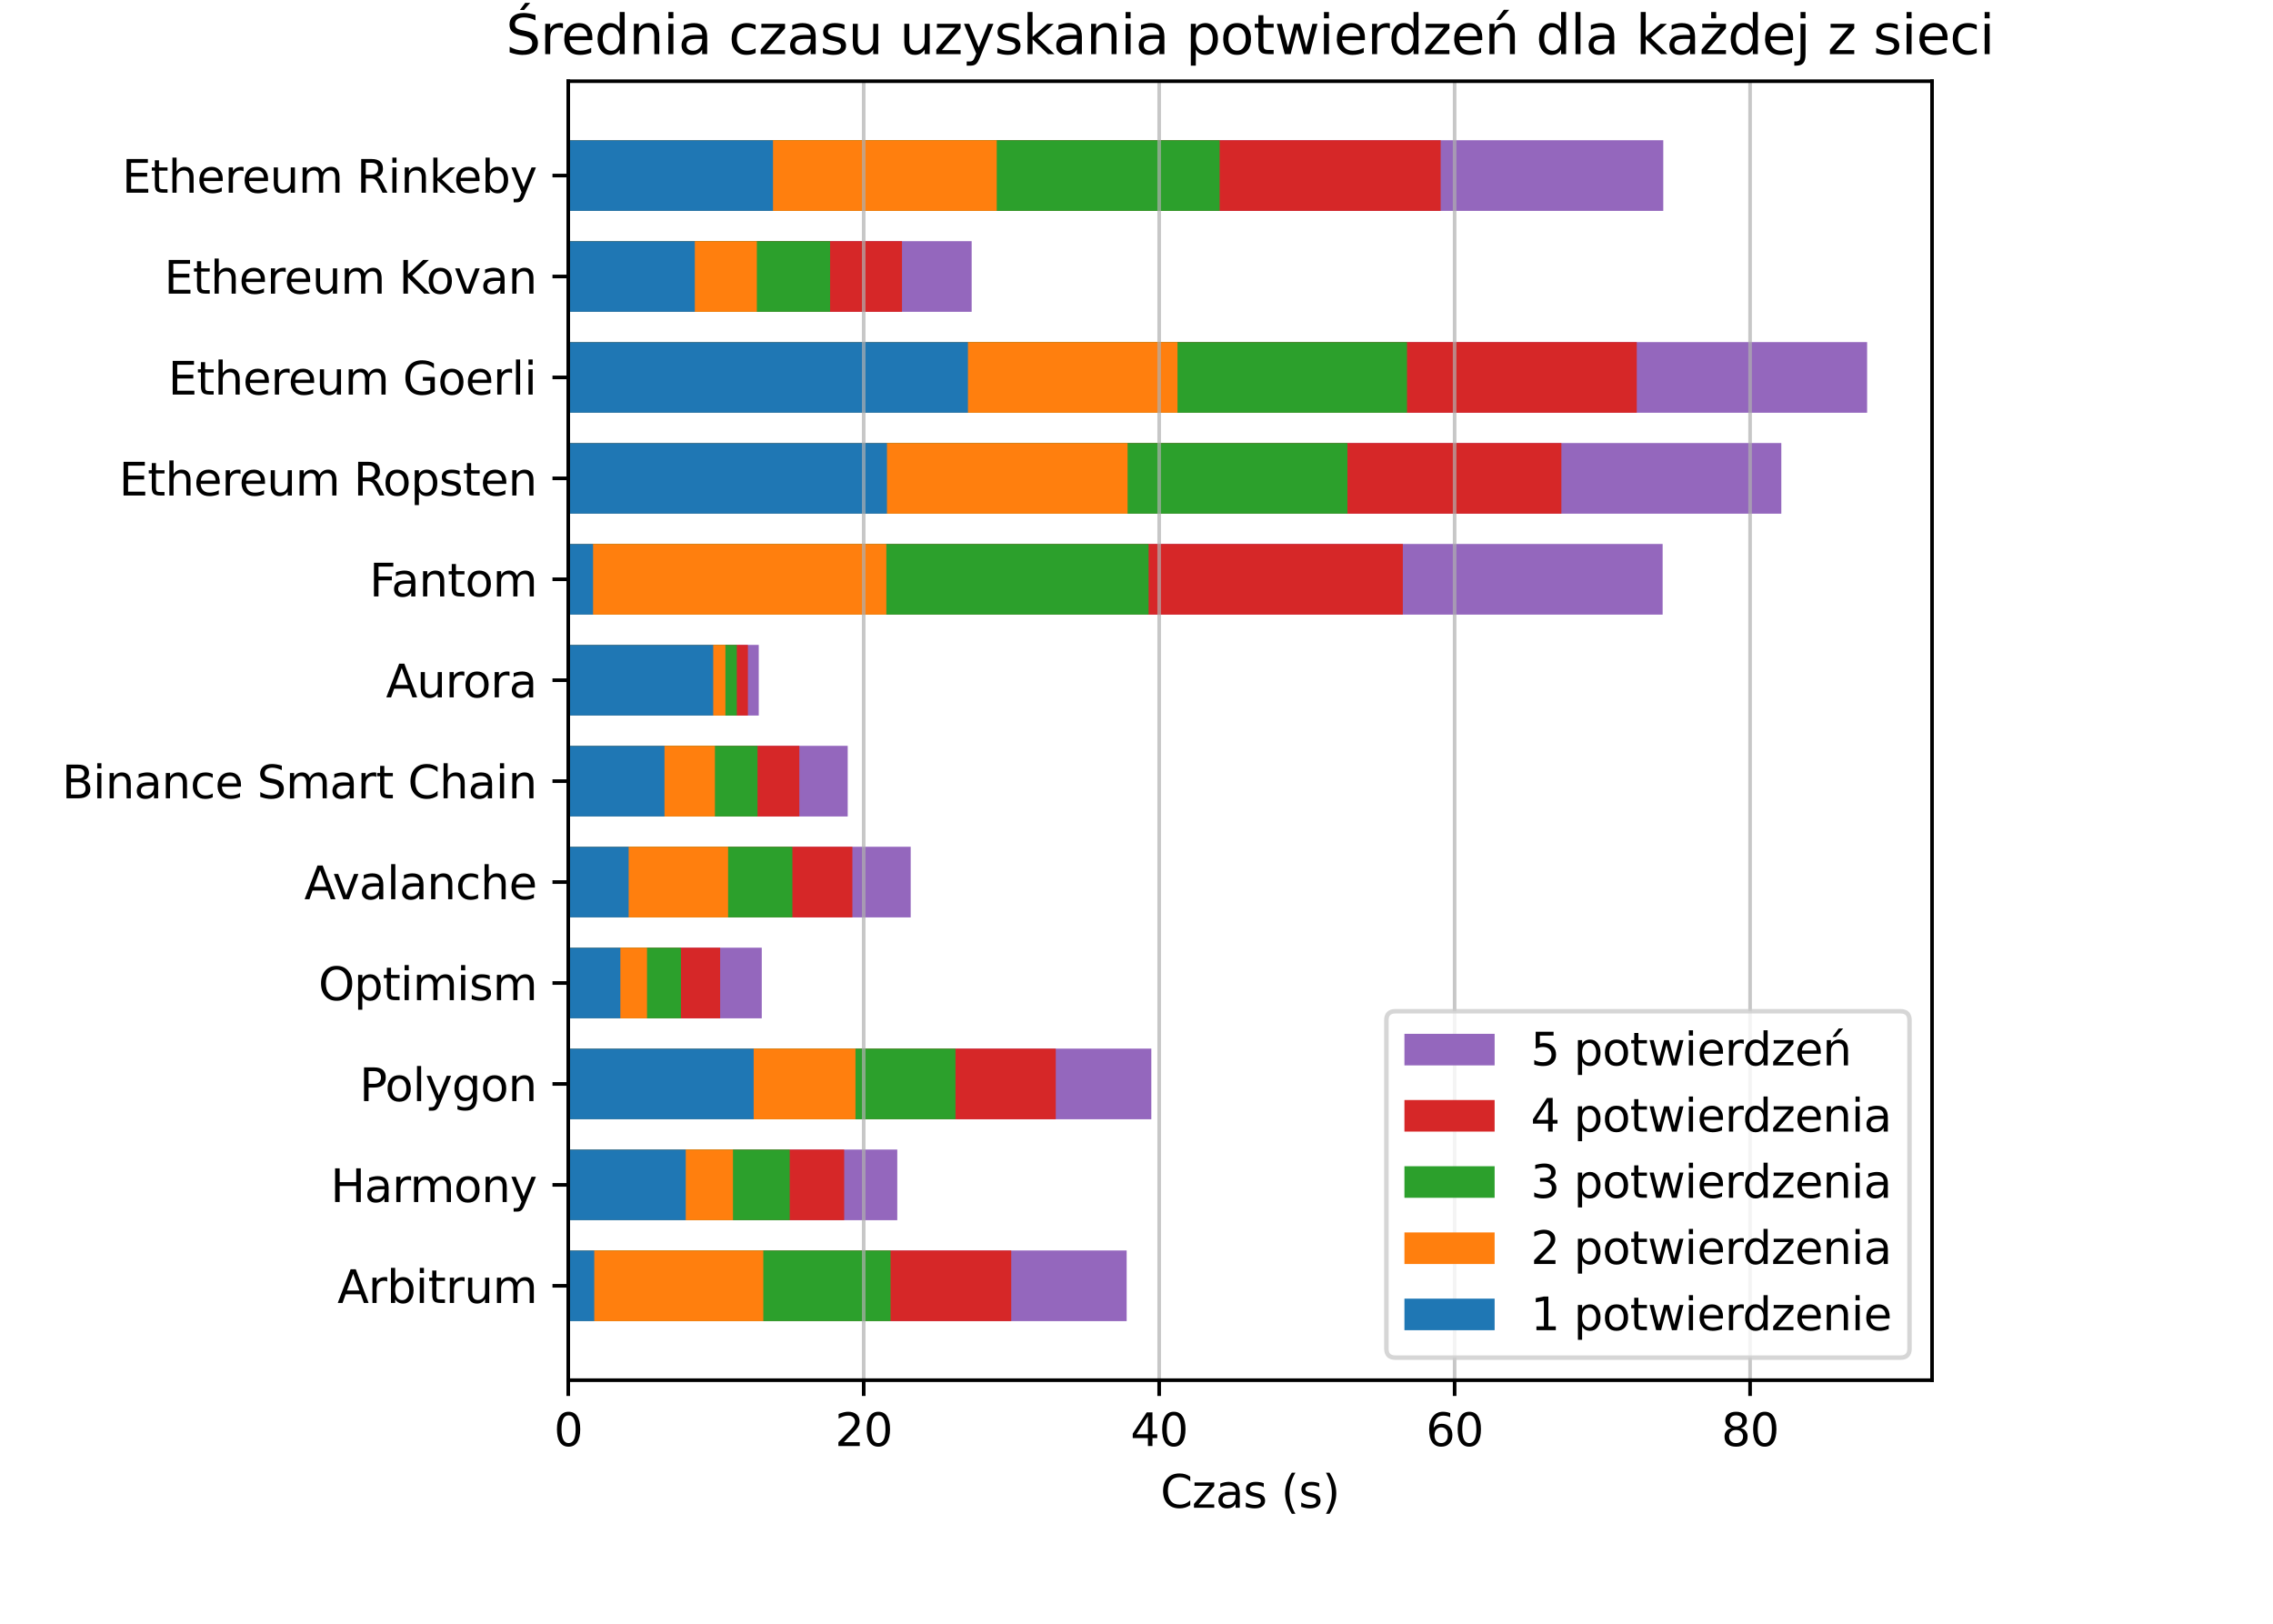 <?xml version="1.0" encoding="utf-8" standalone="no"?>
<!DOCTYPE svg PUBLIC "-//W3C//DTD SVG 1.1//EN"
  "http://www.w3.org/Graphics/SVG/1.1/DTD/svg11.dtd">
<svg xmlns:xlink="http://www.w3.org/1999/xlink" width="504pt" height="360pt" viewBox="0 0 504 360" xmlns="http://www.w3.org/2000/svg" version="1.1">
 <defs>
  <style type="text/css">*{stroke-linejoin: round; stroke-linecap: butt}</style>
 </defs>
 <g id="figure_1">
  <g id="patch_1">
   <path d="M 0 360 
L 504 360 
L 504 0 
L 0 0 
z
" style="fill: #ffffff"/>
  </g>
  <g id="axes_1">
   <g id="patch_2">
    <path d="M 126 306 
L 428.4 306 
L 428.4 18 
L 126 18 
z
" style="fill: #ffffff"/>
   </g>
   <g id="patch_3">
    <path d="M 126 292.909 
L 249.82 292.909 
L 249.82 277.245 
L 126 277.245 
z
" clip-path="url(#p7897c41af7)" style="fill: #9467bd"/>
   </g>
   <g id="patch_4">
    <path d="M 126 270.531 
L 198.955 270.531 
L 198.955 254.867 
L 126 254.867 
z
" clip-path="url(#p7897c41af7)" style="fill: #9467bd"/>
   </g>
   <g id="patch_5">
    <path d="M 126 248.154 
L 255.287 248.154 
L 255.287 232.49 
L 126 232.49 
z
" clip-path="url(#p7897c41af7)" style="fill: #9467bd"/>
   </g>
   <g id="patch_6">
    <path d="M 126 225.776 
L 168.908 225.776 
L 168.908 210.112 
L 126 210.112 
z
" clip-path="url(#p7897c41af7)" style="fill: #9467bd"/>
   </g>
   <g id="patch_7">
    <path d="M 126 203.399 
L 201.932 203.399 
L 201.932 187.734 
L 126 187.734 
z
" clip-path="url(#p7897c41af7)" style="fill: #9467bd"/>
   </g>
   <g id="patch_8">
    <path d="M 126 181.021 
L 187.967 181.021 
L 187.967 165.357 
L 126 165.357 
z
" clip-path="url(#p7897c41af7)" style="fill: #9467bd"/>
   </g>
   <g id="patch_9">
    <path d="M 126 158.643 
L 168.243 158.643 
L 168.243 142.979 
L 126 142.979 
z
" clip-path="url(#p7897c41af7)" style="fill: #9467bd"/>
   </g>
   <g id="patch_10">
    <path d="M 126 136.266 
L 368.662 136.266 
L 368.662 120.601 
L 126 120.601 
z
" clip-path="url(#p7897c41af7)" style="fill: #9467bd"/>
   </g>
   <g id="patch_11">
    <path d="M 126 113.888 
L 394.977 113.888 
L 394.977 98.224 
L 126 98.224 
z
" clip-path="url(#p7897c41af7)" style="fill: #9467bd"/>
   </g>
   <g id="patch_12">
    <path d="M 126 91.51 
L 414 91.51 
L 414 75.846 
L 126 75.846 
z
" clip-path="url(#p7897c41af7)" style="fill: #9467bd"/>
   </g>
   <g id="patch_13">
    <path d="M 126 69.133 
L 215.449 69.133 
L 215.449 53.469 
L 126 53.469 
z
" clip-path="url(#p7897c41af7)" style="fill: #9467bd"/>
   </g>
   <g id="patch_14">
    <path d="M 126 46.755 
L 368.803 46.755 
L 368.803 31.091 
L 126 31.091 
z
" clip-path="url(#p7897c41af7)" style="fill: #9467bd"/>
   </g>
   <g id="patch_15">
    <path d="M 126 292.909 
L 224.222 292.909 
L 224.222 277.245 
L 126 277.245 
z
" clip-path="url(#p7897c41af7)" style="fill: #d62728"/>
   </g>
   <g id="patch_16">
    <path d="M 126 270.531 
L 187.183 270.531 
L 187.183 254.867 
L 126 254.867 
z
" clip-path="url(#p7897c41af7)" style="fill: #d62728"/>
   </g>
   <g id="patch_17">
    <path d="M 126 248.154 
L 234.095 248.154 
L 234.095 232.49 
L 126 232.49 
z
" clip-path="url(#p7897c41af7)" style="fill: #d62728"/>
   </g>
   <g id="patch_18">
    <path d="M 126 225.776 
L 159.679 225.776 
L 159.679 210.112 
L 126 210.112 
z
" clip-path="url(#p7897c41af7)" style="fill: #d62728"/>
   </g>
   <g id="patch_19">
    <path d="M 126 203.399 
L 189.002 203.399 
L 189.002 187.734 
L 126 187.734 
z
" clip-path="url(#p7897c41af7)" style="fill: #d62728"/>
   </g>
   <g id="patch_20">
    <path d="M 126 181.021 
L 177.235 181.021 
L 177.235 165.357 
L 126 165.357 
z
" clip-path="url(#p7897c41af7)" style="fill: #d62728"/>
   </g>
   <g id="patch_21">
    <path d="M 126 158.643 
L 165.836 158.643 
L 165.836 142.979 
L 126 142.979 
z
" clip-path="url(#p7897c41af7)" style="fill: #d62728"/>
   </g>
   <g id="patch_22">
    <path d="M 126 136.266 
L 311.053 136.266 
L 311.053 120.601 
L 126 120.601 
z
" clip-path="url(#p7897c41af7)" style="fill: #d62728"/>
   </g>
   <g id="patch_23">
    <path d="M 126 113.888 
L 346.206 113.888 
L 346.206 98.224 
L 126 98.224 
z
" clip-path="url(#p7897c41af7)" style="fill: #d62728"/>
   </g>
   <g id="patch_24">
    <path d="M 126 91.51 
L 362.924 91.51 
L 362.924 75.846 
L 126 75.846 
z
" clip-path="url(#p7897c41af7)" style="fill: #d62728"/>
   </g>
   <g id="patch_25">
    <path d="M 126 69.133 
L 200.003 69.133 
L 200.003 53.469 
L 126 53.469 
z
" clip-path="url(#p7897c41af7)" style="fill: #d62728"/>
   </g>
   <g id="patch_26">
    <path d="M 126 46.755 
L 319.439 46.755 
L 319.439 31.091 
L 126 31.091 
z
" clip-path="url(#p7897c41af7)" style="fill: #d62728"/>
   </g>
   <g id="patch_27">
    <path d="M 126 292.909 
L 197.464 292.909 
L 197.464 277.245 
L 126 277.245 
z
" clip-path="url(#p7897c41af7)" style="fill: #2ca02c"/>
   </g>
   <g id="patch_28">
    <path d="M 126 270.531 
L 175.103 270.531 
L 175.103 254.867 
L 126 254.867 
z
" clip-path="url(#p7897c41af7)" style="fill: #2ca02c"/>
   </g>
   <g id="patch_29">
    <path d="M 126 248.154 
L 211.863 248.154 
L 211.863 232.49 
L 126 232.49 
z
" clip-path="url(#p7897c41af7)" style="fill: #2ca02c"/>
   </g>
   <g id="patch_30">
    <path d="M 126 225.776 
L 150.997 225.776 
L 150.997 210.112 
L 126 210.112 
z
" clip-path="url(#p7897c41af7)" style="fill: #2ca02c"/>
   </g>
   <g id="patch_31">
    <path d="M 126 203.399 
L 175.698 203.399 
L 175.698 187.734 
L 126 187.734 
z
" clip-path="url(#p7897c41af7)" style="fill: #2ca02c"/>
   </g>
   <g id="patch_32">
    <path d="M 126 181.021 
L 167.97 181.021 
L 167.97 165.357 
L 126 165.357 
z
" clip-path="url(#p7897c41af7)" style="fill: #2ca02c"/>
   </g>
   <g id="patch_33">
    <path d="M 126 158.643 
L 163.373 158.643 
L 163.373 142.979 
L 126 142.979 
z
" clip-path="url(#p7897c41af7)" style="fill: #2ca02c"/>
   </g>
   <g id="patch_34">
    <path d="M 126 136.266 
L 254.684 136.266 
L 254.684 120.601 
L 126 120.601 
z
" clip-path="url(#p7897c41af7)" style="fill: #2ca02c"/>
   </g>
   <g id="patch_35">
    <path d="M 126 113.888 
L 298.77 113.888 
L 298.77 98.224 
L 126 98.224 
z
" clip-path="url(#p7897c41af7)" style="fill: #2ca02c"/>
   </g>
   <g id="patch_36">
    <path d="M 126 91.51 
L 311.981 91.51 
L 311.981 75.846 
L 126 75.846 
z
" clip-path="url(#p7897c41af7)" style="fill: #2ca02c"/>
   </g>
   <g id="patch_37">
    <path d="M 126 69.133 
L 184.057 69.133 
L 184.057 53.469 
L 126 53.469 
z
" clip-path="url(#p7897c41af7)" style="fill: #2ca02c"/>
   </g>
   <g id="patch_38">
    <path d="M 126 46.755 
L 270.427 46.755 
L 270.427 31.091 
L 126 31.091 
z
" clip-path="url(#p7897c41af7)" style="fill: #2ca02c"/>
   </g>
   <g id="patch_39">
    <path d="M 126 292.909 
L 169.251 292.909 
L 169.251 277.245 
L 126 277.245 
z
" clip-path="url(#p7897c41af7)" style="fill: #ff7f0e"/>
   </g>
   <g id="patch_40">
    <path d="M 126 270.531 
L 162.525 270.531 
L 162.525 254.867 
L 126 254.867 
z
" clip-path="url(#p7897c41af7)" style="fill: #ff7f0e"/>
   </g>
   <g id="patch_41">
    <path d="M 126 248.154 
L 189.686 248.154 
L 189.686 232.49 
L 126 232.49 
z
" clip-path="url(#p7897c41af7)" style="fill: #ff7f0e"/>
   </g>
   <g id="patch_42">
    <path d="M 126 225.776 
L 143.465 225.776 
L 143.465 210.112 
L 126 210.112 
z
" clip-path="url(#p7897c41af7)" style="fill: #ff7f0e"/>
   </g>
   <g id="patch_43">
    <path d="M 126 203.399 
L 161.441 203.399 
L 161.441 187.734 
L 126 187.734 
z
" clip-path="url(#p7897c41af7)" style="fill: #ff7f0e"/>
   </g>
   <g id="patch_44">
    <path d="M 126 181.021 
L 158.521 181.021 
L 158.521 165.357 
L 126 165.357 
z
" clip-path="url(#p7897c41af7)" style="fill: #ff7f0e"/>
   </g>
   <g id="patch_45">
    <path d="M 126 158.643 
L 160.848 158.643 
L 160.848 142.979 
L 126 142.979 
z
" clip-path="url(#p7897c41af7)" style="fill: #ff7f0e"/>
   </g>
   <g id="patch_46">
    <path d="M 126 136.266 
L 196.529 136.266 
L 196.529 120.601 
L 126 120.601 
z
" clip-path="url(#p7897c41af7)" style="fill: #ff7f0e"/>
   </g>
   <g id="patch_47">
    <path d="M 126 113.888 
L 250.024 113.888 
L 250.024 98.224 
L 126 98.224 
z
" clip-path="url(#p7897c41af7)" style="fill: #ff7f0e"/>
   </g>
   <g id="patch_48">
    <path d="M 126 91.51 
L 261.092 91.51 
L 261.092 75.846 
L 126 75.846 
z
" clip-path="url(#p7897c41af7)" style="fill: #ff7f0e"/>
   </g>
   <g id="patch_49">
    <path d="M 126 69.133 
L 167.82 69.133 
L 167.82 53.469 
L 126 53.469 
z
" clip-path="url(#p7897c41af7)" style="fill: #ff7f0e"/>
   </g>
   <g id="patch_50">
    <path d="M 126 46.755 
L 221.011 46.755 
L 221.011 31.091 
L 126 31.091 
z
" clip-path="url(#p7897c41af7)" style="fill: #ff7f0e"/>
   </g>
   <g id="patch_51">
    <path d="M 126 292.909 
L 131.766 292.909 
L 131.766 277.245 
L 126 277.245 
z
" clip-path="url(#p7897c41af7)" style="fill: #1f77b4"/>
   </g>
   <g id="patch_52">
    <path d="M 126 270.531 
L 152.051 270.531 
L 152.051 254.867 
L 126 254.867 
z
" clip-path="url(#p7897c41af7)" style="fill: #1f77b4"/>
   </g>
   <g id="patch_53">
    <path d="M 126 248.154 
L 167.112 248.154 
L 167.112 232.49 
L 126 232.49 
z
" clip-path="url(#p7897c41af7)" style="fill: #1f77b4"/>
   </g>
   <g id="patch_54">
    <path d="M 126 225.776 
L 137.554 225.776 
L 137.554 210.112 
L 126 210.112 
z
" clip-path="url(#p7897c41af7)" style="fill: #1f77b4"/>
   </g>
   <g id="patch_55">
    <path d="M 126 203.399 
L 139.392 203.399 
L 139.392 187.734 
L 126 187.734 
z
" clip-path="url(#p7897c41af7)" style="fill: #1f77b4"/>
   </g>
   <g id="patch_56">
    <path d="M 126 181.021 
L 147.338 181.021 
L 147.338 165.357 
L 126 165.357 
z
" clip-path="url(#p7897c41af7)" style="fill: #1f77b4"/>
   </g>
   <g id="patch_57">
    <path d="M 126 158.643 
L 158.144 158.643 
L 158.144 142.979 
L 126 142.979 
z
" clip-path="url(#p7897c41af7)" style="fill: #1f77b4"/>
   </g>
   <g id="patch_58">
    <path d="M 126 136.266 
L 131.502 136.266 
L 131.502 120.601 
L 126 120.601 
z
" clip-path="url(#p7897c41af7)" style="fill: #1f77b4"/>
   </g>
   <g id="patch_59">
    <path d="M 126 113.888 
L 196.669 113.888 
L 196.669 98.224 
L 126 98.224 
z
" clip-path="url(#p7897c41af7)" style="fill: #1f77b4"/>
   </g>
   <g id="patch_60">
    <path d="M 126 91.51 
L 214.622 91.51 
L 214.622 75.846 
L 126 75.846 
z
" clip-path="url(#p7897c41af7)" style="fill: #1f77b4"/>
   </g>
   <g id="patch_61">
    <path d="M 126 69.133 
L 154.064 69.133 
L 154.064 53.469 
L 126 53.469 
z
" clip-path="url(#p7897c41af7)" style="fill: #1f77b4"/>
   </g>
   <g id="patch_62">
    <path d="M 126 46.755 
L 171.399 46.755 
L 171.399 31.091 
L 126 31.091 
z
" clip-path="url(#p7897c41af7)" style="fill: #1f77b4"/>
   </g>
   <g id="matplotlib.axis_1">
    <g id="xtick_1">
     <g id="line2d_1">
      <path d="M 126 306 
L 126 18 
" clip-path="url(#p7897c41af7)" style="fill: none; stroke: #b0b0b0; stroke-opacity: 0.7; stroke-width: 0.8; stroke-linecap: square"/>
     </g>
     <g id="line2d_2">
      <defs>
       <path id="mf000b1799f" d="M 0 0 
L 0 3.5 
" style="stroke: #000000; stroke-width: 0.8"/>
      </defs>
      <g>
       <use xlink:href="#mf000b1799f" x="126" y="306" style="stroke: #000000; stroke-width: 0.8"/>
      </g>
     </g>
     <g id="text_1">
      <!-- 0 -->
      <g transform="translate(122.819 320.598)scale(0.1 -0.1)">
       <defs>
        <path id="DejaVuSans-30" d="M 2034 4250 
Q 1547 4250 1301 3770 
Q 1056 3291 1056 2328 
Q 1056 1369 1301 889 
Q 1547 409 2034 409 
Q 2525 409 2770 889 
Q 3016 1369 3016 2328 
Q 3016 3291 2770 3770 
Q 2525 4250 2034 4250 
z
M 2034 4750 
Q 2819 4750 3233 4129 
Q 3647 3509 3647 2328 
Q 3647 1150 3233 529 
Q 2819 -91 2034 -91 
Q 1250 -91 836 529 
Q 422 1150 422 2328 
Q 422 3509 836 4129 
Q 1250 4750 2034 4750 
z
" transform="scale(0.016)"/>
       </defs>
       <use xlink:href="#DejaVuSans-30"/>
      </g>
     </g>
    </g>
    <g id="xtick_2">
     <g id="line2d_3">
      <path d="M 191.513 306 
L 191.513 18 
" clip-path="url(#p7897c41af7)" style="fill: none; stroke: #b0b0b0; stroke-opacity: 0.7; stroke-width: 0.8; stroke-linecap: square"/>
     </g>
     <g id="line2d_4">
      <g>
       <use xlink:href="#mf000b1799f" x="191.513" y="306" style="stroke: #000000; stroke-width: 0.8"/>
      </g>
     </g>
     <g id="text_2">
      <!-- 20 -->
      <g transform="translate(185.151 320.598)scale(0.1 -0.1)">
       <defs>
        <path id="DejaVuSans-32" d="M 1228 531 
L 3431 531 
L 3431 0 
L 469 0 
L 469 531 
Q 828 903 1448 1529 
Q 2069 2156 2228 2338 
Q 2531 2678 2651 2914 
Q 2772 3150 2772 3378 
Q 2772 3750 2511 3984 
Q 2250 4219 1831 4219 
Q 1534 4219 1204 4116 
Q 875 4013 500 3803 
L 500 4441 
Q 881 4594 1212 4672 
Q 1544 4750 1819 4750 
Q 2544 4750 2975 4387 
Q 3406 4025 3406 3419 
Q 3406 3131 3298 2873 
Q 3191 2616 2906 2266 
Q 2828 2175 2409 1742 
Q 1991 1309 1228 531 
z
" transform="scale(0.016)"/>
       </defs>
       <use xlink:href="#DejaVuSans-32"/>
       <use xlink:href="#DejaVuSans-30" x="63.623"/>
      </g>
     </g>
    </g>
    <g id="xtick_3">
     <g id="line2d_5">
      <path d="M 257.026 306 
L 257.026 18 
" clip-path="url(#p7897c41af7)" style="fill: none; stroke: #b0b0b0; stroke-opacity: 0.7; stroke-width: 0.8; stroke-linecap: square"/>
     </g>
     <g id="line2d_6">
      <g>
       <use xlink:href="#mf000b1799f" x="257.026" y="306" style="stroke: #000000; stroke-width: 0.8"/>
      </g>
     </g>
     <g id="text_3">
      <!-- 40 -->
      <g transform="translate(250.664 320.598)scale(0.1 -0.1)">
       <defs>
        <path id="DejaVuSans-34" d="M 2419 4116 
L 825 1625 
L 2419 1625 
L 2419 4116 
z
M 2253 4666 
L 3047 4666 
L 3047 1625 
L 3713 1625 
L 3713 1100 
L 3047 1100 
L 3047 0 
L 2419 0 
L 2419 1100 
L 313 1100 
L 313 1709 
L 2253 4666 
z
" transform="scale(0.016)"/>
       </defs>
       <use xlink:href="#DejaVuSans-34"/>
       <use xlink:href="#DejaVuSans-30" x="63.623"/>
      </g>
     </g>
    </g>
    <g id="xtick_4">
     <g id="line2d_7">
      <path d="M 322.539 306 
L 322.539 18 
" clip-path="url(#p7897c41af7)" style="fill: none; stroke: #b0b0b0; stroke-opacity: 0.7; stroke-width: 0.8; stroke-linecap: square"/>
     </g>
     <g id="line2d_8">
      <g>
       <use xlink:href="#mf000b1799f" x="322.539" y="306" style="stroke: #000000; stroke-width: 0.8"/>
      </g>
     </g>
     <g id="text_4">
      <!-- 60 -->
      <g transform="translate(316.177 320.598)scale(0.1 -0.1)">
       <defs>
        <path id="DejaVuSans-36" d="M 2113 2584 
Q 1688 2584 1439 2293 
Q 1191 2003 1191 1497 
Q 1191 994 1439 701 
Q 1688 409 2113 409 
Q 2538 409 2786 701 
Q 3034 994 3034 1497 
Q 3034 2003 2786 2293 
Q 2538 2584 2113 2584 
z
M 3366 4563 
L 3366 3988 
Q 3128 4100 2886 4159 
Q 2644 4219 2406 4219 
Q 1781 4219 1451 3797 
Q 1122 3375 1075 2522 
Q 1259 2794 1537 2939 
Q 1816 3084 2150 3084 
Q 2853 3084 3261 2657 
Q 3669 2231 3669 1497 
Q 3669 778 3244 343 
Q 2819 -91 2113 -91 
Q 1303 -91 875 529 
Q 447 1150 447 2328 
Q 447 3434 972 4092 
Q 1497 4750 2381 4750 
Q 2619 4750 2861 4703 
Q 3103 4656 3366 4563 
z
" transform="scale(0.016)"/>
       </defs>
       <use xlink:href="#DejaVuSans-36"/>
       <use xlink:href="#DejaVuSans-30" x="63.623"/>
      </g>
     </g>
    </g>
    <g id="xtick_5">
     <g id="line2d_9">
      <path d="M 388.052 306 
L 388.052 18 
" clip-path="url(#p7897c41af7)" style="fill: none; stroke: #b0b0b0; stroke-opacity: 0.7; stroke-width: 0.8; stroke-linecap: square"/>
     </g>
     <g id="line2d_10">
      <g>
       <use xlink:href="#mf000b1799f" x="388.052" y="306" style="stroke: #000000; stroke-width: 0.8"/>
      </g>
     </g>
     <g id="text_5">
      <!-- 80 -->
      <g transform="translate(381.69 320.598)scale(0.1 -0.1)">
       <defs>
        <path id="DejaVuSans-38" d="M 2034 2216 
Q 1584 2216 1326 1975 
Q 1069 1734 1069 1313 
Q 1069 891 1326 650 
Q 1584 409 2034 409 
Q 2484 409 2743 651 
Q 3003 894 3003 1313 
Q 3003 1734 2745 1975 
Q 2488 2216 2034 2216 
z
M 1403 2484 
Q 997 2584 770 2862 
Q 544 3141 544 3541 
Q 544 4100 942 4425 
Q 1341 4750 2034 4750 
Q 2731 4750 3128 4425 
Q 3525 4100 3525 3541 
Q 3525 3141 3298 2862 
Q 3072 2584 2669 2484 
Q 3125 2378 3379 2068 
Q 3634 1759 3634 1313 
Q 3634 634 3220 271 
Q 2806 -91 2034 -91 
Q 1263 -91 848 271 
Q 434 634 434 1313 
Q 434 1759 690 2068 
Q 947 2378 1403 2484 
z
M 1172 3481 
Q 1172 3119 1398 2916 
Q 1625 2713 2034 2713 
Q 2441 2713 2670 2916 
Q 2900 3119 2900 3481 
Q 2900 3844 2670 4047 
Q 2441 4250 2034 4250 
Q 1625 4250 1398 4047 
Q 1172 3844 1172 3481 
z
" transform="scale(0.016)"/>
       </defs>
       <use xlink:href="#DejaVuSans-38"/>
       <use xlink:href="#DejaVuSans-30" x="63.623"/>
      </g>
     </g>
    </g>
    <g id="text_6">
     <!-- Czas (s) -->
     <g transform="translate(257.32 334.277)scale(0.1 -0.1)">
      <defs>
       <path id="DejaVuSans-43" d="M 4122 4306 
L 4122 3641 
Q 3803 3938 3442 4084 
Q 3081 4231 2675 4231 
Q 1875 4231 1450 3742 
Q 1025 3253 1025 2328 
Q 1025 1406 1450 917 
Q 1875 428 2675 428 
Q 3081 428 3442 575 
Q 3803 722 4122 1019 
L 4122 359 
Q 3791 134 3420 21 
Q 3050 -91 2638 -91 
Q 1578 -91 968 557 
Q 359 1206 359 2328 
Q 359 3453 968 4101 
Q 1578 4750 2638 4750 
Q 3056 4750 3426 4639 
Q 3797 4528 4122 4306 
z
" transform="scale(0.016)"/>
       <path id="DejaVuSans-7a" d="M 353 3500 
L 3084 3500 
L 3084 2975 
L 922 459 
L 3084 459 
L 3084 0 
L 275 0 
L 275 525 
L 2438 3041 
L 353 3041 
L 353 3500 
z
" transform="scale(0.016)"/>
       <path id="DejaVuSans-61" d="M 2194 1759 
Q 1497 1759 1228 1600 
Q 959 1441 959 1056 
Q 959 750 1161 570 
Q 1363 391 1709 391 
Q 2188 391 2477 730 
Q 2766 1069 2766 1631 
L 2766 1759 
L 2194 1759 
z
M 3341 1997 
L 3341 0 
L 2766 0 
L 2766 531 
Q 2569 213 2275 61 
Q 1981 -91 1556 -91 
Q 1019 -91 701 211 
Q 384 513 384 1019 
Q 384 1609 779 1909 
Q 1175 2209 1959 2209 
L 2766 2209 
L 2766 2266 
Q 2766 2663 2505 2880 
Q 2244 3097 1772 3097 
Q 1472 3097 1187 3025 
Q 903 2953 641 2809 
L 641 3341 
Q 956 3463 1253 3523 
Q 1550 3584 1831 3584 
Q 2591 3584 2966 3190 
Q 3341 2797 3341 1997 
z
" transform="scale(0.016)"/>
       <path id="DejaVuSans-73" d="M 2834 3397 
L 2834 2853 
Q 2591 2978 2328 3040 
Q 2066 3103 1784 3103 
Q 1356 3103 1142 2972 
Q 928 2841 928 2578 
Q 928 2378 1081 2264 
Q 1234 2150 1697 2047 
L 1894 2003 
Q 2506 1872 2764 1633 
Q 3022 1394 3022 966 
Q 3022 478 2636 193 
Q 2250 -91 1575 -91 
Q 1294 -91 989 -36 
Q 684 19 347 128 
L 347 722 
Q 666 556 975 473 
Q 1284 391 1588 391 
Q 1994 391 2212 530 
Q 2431 669 2431 922 
Q 2431 1156 2273 1281 
Q 2116 1406 1581 1522 
L 1381 1569 
Q 847 1681 609 1914 
Q 372 2147 372 2553 
Q 372 3047 722 3315 
Q 1072 3584 1716 3584 
Q 2034 3584 2315 3537 
Q 2597 3491 2834 3397 
z
" transform="scale(0.016)"/>
       <path id="DejaVuSans-20" transform="scale(0.016)"/>
       <path id="DejaVuSans-28" d="M 1984 4856 
Q 1566 4138 1362 3434 
Q 1159 2731 1159 2009 
Q 1159 1288 1364 580 
Q 1569 -128 1984 -844 
L 1484 -844 
Q 1016 -109 783 600 
Q 550 1309 550 2009 
Q 550 2706 781 3412 
Q 1013 4119 1484 4856 
L 1984 4856 
z
" transform="scale(0.016)"/>
       <path id="DejaVuSans-29" d="M 513 4856 
L 1013 4856 
Q 1481 4119 1714 3412 
Q 1947 2706 1947 2009 
Q 1947 1309 1714 600 
Q 1481 -109 1013 -844 
L 513 -844 
Q 928 -128 1133 580 
Q 1338 1288 1338 2009 
Q 1338 2731 1133 3434 
Q 928 4138 513 4856 
z
" transform="scale(0.016)"/>
      </defs>
      <use xlink:href="#DejaVuSans-43"/>
      <use xlink:href="#DejaVuSans-7a" x="69.824"/>
      <use xlink:href="#DejaVuSans-61" x="122.314"/>
      <use xlink:href="#DejaVuSans-73" x="183.594"/>
      <use xlink:href="#DejaVuSans-20" x="235.693"/>
      <use xlink:href="#DejaVuSans-28" x="267.48"/>
      <use xlink:href="#DejaVuSans-73" x="306.494"/>
      <use xlink:href="#DejaVuSans-29" x="358.594"/>
     </g>
    </g>
   </g>
   <g id="matplotlib.axis_2">
    <g id="ytick_1">
     <g id="line2d_11">
      <defs>
       <path id="m31aff05a9a" d="M 0 0 
L -3.5 0 
" style="stroke: #000000; stroke-width: 0.8"/>
      </defs>
      <g>
       <use xlink:href="#m31aff05a9a" x="126" y="285.077" style="stroke: #000000; stroke-width: 0.8"/>
      </g>
     </g>
     <g id="text_7">
      <!-- Arbitrum -->
      <g transform="translate(74.812 288.876)scale(0.1 -0.1)">
       <defs>
        <path id="DejaVuSans-41" d="M 2188 4044 
L 1331 1722 
L 3047 1722 
L 2188 4044 
z
M 1831 4666 
L 2547 4666 
L 4325 0 
L 3669 0 
L 3244 1197 
L 1141 1197 
L 716 0 
L 50 0 
L 1831 4666 
z
" transform="scale(0.016)"/>
        <path id="DejaVuSans-72" d="M 2631 2963 
Q 2534 3019 2420 3045 
Q 2306 3072 2169 3072 
Q 1681 3072 1420 2755 
Q 1159 2438 1159 1844 
L 1159 0 
L 581 0 
L 581 3500 
L 1159 3500 
L 1159 2956 
Q 1341 3275 1631 3429 
Q 1922 3584 2338 3584 
Q 2397 3584 2469 3576 
Q 2541 3569 2628 3553 
L 2631 2963 
z
" transform="scale(0.016)"/>
        <path id="DejaVuSans-62" d="M 3116 1747 
Q 3116 2381 2855 2742 
Q 2594 3103 2138 3103 
Q 1681 3103 1420 2742 
Q 1159 2381 1159 1747 
Q 1159 1113 1420 752 
Q 1681 391 2138 391 
Q 2594 391 2855 752 
Q 3116 1113 3116 1747 
z
M 1159 2969 
Q 1341 3281 1617 3432 
Q 1894 3584 2278 3584 
Q 2916 3584 3314 3078 
Q 3713 2572 3713 1747 
Q 3713 922 3314 415 
Q 2916 -91 2278 -91 
Q 1894 -91 1617 61 
Q 1341 213 1159 525 
L 1159 0 
L 581 0 
L 581 4863 
L 1159 4863 
L 1159 2969 
z
" transform="scale(0.016)"/>
        <path id="DejaVuSans-69" d="M 603 3500 
L 1178 3500 
L 1178 0 
L 603 0 
L 603 3500 
z
M 603 4863 
L 1178 4863 
L 1178 4134 
L 603 4134 
L 603 4863 
z
" transform="scale(0.016)"/>
        <path id="DejaVuSans-74" d="M 1172 4494 
L 1172 3500 
L 2356 3500 
L 2356 3053 
L 1172 3053 
L 1172 1153 
Q 1172 725 1289 603 
Q 1406 481 1766 481 
L 2356 481 
L 2356 0 
L 1766 0 
Q 1100 0 847 248 
Q 594 497 594 1153 
L 594 3053 
L 172 3053 
L 172 3500 
L 594 3500 
L 594 4494 
L 1172 4494 
z
" transform="scale(0.016)"/>
        <path id="DejaVuSans-75" d="M 544 1381 
L 544 3500 
L 1119 3500 
L 1119 1403 
Q 1119 906 1312 657 
Q 1506 409 1894 409 
Q 2359 409 2629 706 
Q 2900 1003 2900 1516 
L 2900 3500 
L 3475 3500 
L 3475 0 
L 2900 0 
L 2900 538 
Q 2691 219 2414 64 
Q 2138 -91 1772 -91 
Q 1169 -91 856 284 
Q 544 659 544 1381 
z
M 1991 3584 
L 1991 3584 
z
" transform="scale(0.016)"/>
        <path id="DejaVuSans-6d" d="M 3328 2828 
Q 3544 3216 3844 3400 
Q 4144 3584 4550 3584 
Q 5097 3584 5394 3201 
Q 5691 2819 5691 2113 
L 5691 0 
L 5113 0 
L 5113 2094 
Q 5113 2597 4934 2840 
Q 4756 3084 4391 3084 
Q 3944 3084 3684 2787 
Q 3425 2491 3425 1978 
L 3425 0 
L 2847 0 
L 2847 2094 
Q 2847 2600 2669 2842 
Q 2491 3084 2119 3084 
Q 1678 3084 1418 2786 
Q 1159 2488 1159 1978 
L 1159 0 
L 581 0 
L 581 3500 
L 1159 3500 
L 1159 2956 
Q 1356 3278 1631 3431 
Q 1906 3584 2284 3584 
Q 2666 3584 2933 3390 
Q 3200 3197 3328 2828 
z
" transform="scale(0.016)"/>
       </defs>
       <use xlink:href="#DejaVuSans-41"/>
       <use xlink:href="#DejaVuSans-72" x="68.408"/>
       <use xlink:href="#DejaVuSans-62" x="109.521"/>
       <use xlink:href="#DejaVuSans-69" x="172.998"/>
       <use xlink:href="#DejaVuSans-74" x="200.781"/>
       <use xlink:href="#DejaVuSans-72" x="239.99"/>
       <use xlink:href="#DejaVuSans-75" x="281.104"/>
       <use xlink:href="#DejaVuSans-6d" x="344.482"/>
      </g>
     </g>
    </g>
    <g id="ytick_2">
     <g id="line2d_12">
      <g>
       <use xlink:href="#m31aff05a9a" x="126" y="262.699" style="stroke: #000000; stroke-width: 0.8"/>
      </g>
     </g>
     <g id="text_8">
      <!-- Harmony -->
      <g transform="translate(73.3 266.499)scale(0.1 -0.1)">
       <defs>
        <path id="DejaVuSans-48" d="M 628 4666 
L 1259 4666 
L 1259 2753 
L 3553 2753 
L 3553 4666 
L 4184 4666 
L 4184 0 
L 3553 0 
L 3553 2222 
L 1259 2222 
L 1259 0 
L 628 0 
L 628 4666 
z
" transform="scale(0.016)"/>
        <path id="DejaVuSans-6f" d="M 1959 3097 
Q 1497 3097 1228 2736 
Q 959 2375 959 1747 
Q 959 1119 1226 758 
Q 1494 397 1959 397 
Q 2419 397 2687 759 
Q 2956 1122 2956 1747 
Q 2956 2369 2687 2733 
Q 2419 3097 1959 3097 
z
M 1959 3584 
Q 2709 3584 3137 3096 
Q 3566 2609 3566 1747 
Q 3566 888 3137 398 
Q 2709 -91 1959 -91 
Q 1206 -91 779 398 
Q 353 888 353 1747 
Q 353 2609 779 3096 
Q 1206 3584 1959 3584 
z
" transform="scale(0.016)"/>
        <path id="DejaVuSans-6e" d="M 3513 2113 
L 3513 0 
L 2938 0 
L 2938 2094 
Q 2938 2591 2744 2837 
Q 2550 3084 2163 3084 
Q 1697 3084 1428 2787 
Q 1159 2491 1159 1978 
L 1159 0 
L 581 0 
L 581 3500 
L 1159 3500 
L 1159 2956 
Q 1366 3272 1645 3428 
Q 1925 3584 2291 3584 
Q 2894 3584 3203 3211 
Q 3513 2838 3513 2113 
z
" transform="scale(0.016)"/>
        <path id="DejaVuSans-79" d="M 2059 -325 
Q 1816 -950 1584 -1140 
Q 1353 -1331 966 -1331 
L 506 -1331 
L 506 -850 
L 844 -850 
Q 1081 -850 1212 -737 
Q 1344 -625 1503 -206 
L 1606 56 
L 191 3500 
L 800 3500 
L 1894 763 
L 2988 3500 
L 3597 3500 
L 2059 -325 
z
" transform="scale(0.016)"/>
       </defs>
       <use xlink:href="#DejaVuSans-48"/>
       <use xlink:href="#DejaVuSans-61" x="75.195"/>
       <use xlink:href="#DejaVuSans-72" x="136.475"/>
       <use xlink:href="#DejaVuSans-6d" x="175.838"/>
       <use xlink:href="#DejaVuSans-6f" x="273.25"/>
       <use xlink:href="#DejaVuSans-6e" x="334.432"/>
       <use xlink:href="#DejaVuSans-79" x="397.811"/>
      </g>
     </g>
    </g>
    <g id="ytick_3">
     <g id="line2d_13">
      <g>
       <use xlink:href="#m31aff05a9a" x="126" y="240.322" style="stroke: #000000; stroke-width: 0.8"/>
      </g>
     </g>
     <g id="text_9">
      <!-- Polygon -->
      <g transform="translate(79.713 244.121)scale(0.1 -0.1)">
       <defs>
        <path id="DejaVuSans-50" d="M 1259 4147 
L 1259 2394 
L 2053 2394 
Q 2494 2394 2734 2622 
Q 2975 2850 2975 3272 
Q 2975 3691 2734 3919 
Q 2494 4147 2053 4147 
L 1259 4147 
z
M 628 4666 
L 2053 4666 
Q 2838 4666 3239 4311 
Q 3641 3956 3641 3272 
Q 3641 2581 3239 2228 
Q 2838 1875 2053 1875 
L 1259 1875 
L 1259 0 
L 628 0 
L 628 4666 
z
" transform="scale(0.016)"/>
        <path id="DejaVuSans-6c" d="M 603 4863 
L 1178 4863 
L 1178 0 
L 603 0 
L 603 4863 
z
" transform="scale(0.016)"/>
        <path id="DejaVuSans-67" d="M 2906 1791 
Q 2906 2416 2648 2759 
Q 2391 3103 1925 3103 
Q 1463 3103 1205 2759 
Q 947 2416 947 1791 
Q 947 1169 1205 825 
Q 1463 481 1925 481 
Q 2391 481 2648 825 
Q 2906 1169 2906 1791 
z
M 3481 434 
Q 3481 -459 3084 -895 
Q 2688 -1331 1869 -1331 
Q 1566 -1331 1297 -1286 
Q 1028 -1241 775 -1147 
L 775 -588 
Q 1028 -725 1275 -790 
Q 1522 -856 1778 -856 
Q 2344 -856 2625 -561 
Q 2906 -266 2906 331 
L 2906 616 
Q 2728 306 2450 153 
Q 2172 0 1784 0 
Q 1141 0 747 490 
Q 353 981 353 1791 
Q 353 2603 747 3093 
Q 1141 3584 1784 3584 
Q 2172 3584 2450 3431 
Q 2728 3278 2906 2969 
L 2906 3500 
L 3481 3500 
L 3481 434 
z
" transform="scale(0.016)"/>
       </defs>
       <use xlink:href="#DejaVuSans-50"/>
       <use xlink:href="#DejaVuSans-6f" x="56.678"/>
       <use xlink:href="#DejaVuSans-6c" x="117.859"/>
       <use xlink:href="#DejaVuSans-79" x="145.643"/>
       <use xlink:href="#DejaVuSans-67" x="204.822"/>
       <use xlink:href="#DejaVuSans-6f" x="268.299"/>
       <use xlink:href="#DejaVuSans-6e" x="329.48"/>
      </g>
     </g>
    </g>
    <g id="ytick_4">
     <g id="line2d_14">
      <g>
       <use xlink:href="#m31aff05a9a" x="126" y="217.944" style="stroke: #000000; stroke-width: 0.8"/>
      </g>
     </g>
     <g id="text_10">
      <!-- Optimism -->
      <g transform="translate(70.612 221.743)scale(0.1 -0.1)">
       <defs>
        <path id="DejaVuSans-4f" d="M 2522 4238 
Q 1834 4238 1429 3725 
Q 1025 3213 1025 2328 
Q 1025 1447 1429 934 
Q 1834 422 2522 422 
Q 3209 422 3611 934 
Q 4013 1447 4013 2328 
Q 4013 3213 3611 3725 
Q 3209 4238 2522 4238 
z
M 2522 4750 
Q 3503 4750 4090 4092 
Q 4678 3434 4678 2328 
Q 4678 1225 4090 567 
Q 3503 -91 2522 -91 
Q 1538 -91 948 565 
Q 359 1222 359 2328 
Q 359 3434 948 4092 
Q 1538 4750 2522 4750 
z
" transform="scale(0.016)"/>
        <path id="DejaVuSans-70" d="M 1159 525 
L 1159 -1331 
L 581 -1331 
L 581 3500 
L 1159 3500 
L 1159 2969 
Q 1341 3281 1617 3432 
Q 1894 3584 2278 3584 
Q 2916 3584 3314 3078 
Q 3713 2572 3713 1747 
Q 3713 922 3314 415 
Q 2916 -91 2278 -91 
Q 1894 -91 1617 61 
Q 1341 213 1159 525 
z
M 3116 1747 
Q 3116 2381 2855 2742 
Q 2594 3103 2138 3103 
Q 1681 3103 1420 2742 
Q 1159 2381 1159 1747 
Q 1159 1113 1420 752 
Q 1681 391 2138 391 
Q 2594 391 2855 752 
Q 3116 1113 3116 1747 
z
" transform="scale(0.016)"/>
       </defs>
       <use xlink:href="#DejaVuSans-4f"/>
       <use xlink:href="#DejaVuSans-70" x="78.711"/>
       <use xlink:href="#DejaVuSans-74" x="142.188"/>
       <use xlink:href="#DejaVuSans-69" x="181.396"/>
       <use xlink:href="#DejaVuSans-6d" x="209.18"/>
       <use xlink:href="#DejaVuSans-69" x="306.592"/>
       <use xlink:href="#DejaVuSans-73" x="334.375"/>
       <use xlink:href="#DejaVuSans-6d" x="386.475"/>
      </g>
     </g>
    </g>
    <g id="ytick_5">
     <g id="line2d_15">
      <g>
       <use xlink:href="#m31aff05a9a" x="126" y="195.566" style="stroke: #000000; stroke-width: 0.8"/>
      </g>
     </g>
     <g id="text_11">
      <!-- Avalanche -->
      <g transform="translate(67.467 199.366)scale(0.1 -0.1)">
       <defs>
        <path id="DejaVuSans-76" d="M 191 3500 
L 800 3500 
L 1894 563 
L 2988 3500 
L 3597 3500 
L 2284 0 
L 1503 0 
L 191 3500 
z
" transform="scale(0.016)"/>
        <path id="DejaVuSans-63" d="M 3122 3366 
L 3122 2828 
Q 2878 2963 2633 3030 
Q 2388 3097 2138 3097 
Q 1578 3097 1268 2742 
Q 959 2388 959 1747 
Q 959 1106 1268 751 
Q 1578 397 2138 397 
Q 2388 397 2633 464 
Q 2878 531 3122 666 
L 3122 134 
Q 2881 22 2623 -34 
Q 2366 -91 2075 -91 
Q 1284 -91 818 406 
Q 353 903 353 1747 
Q 353 2603 823 3093 
Q 1294 3584 2113 3584 
Q 2378 3584 2631 3529 
Q 2884 3475 3122 3366 
z
" transform="scale(0.016)"/>
        <path id="DejaVuSans-68" d="M 3513 2113 
L 3513 0 
L 2938 0 
L 2938 2094 
Q 2938 2591 2744 2837 
Q 2550 3084 2163 3084 
Q 1697 3084 1428 2787 
Q 1159 2491 1159 1978 
L 1159 0 
L 581 0 
L 581 4863 
L 1159 4863 
L 1159 2956 
Q 1366 3272 1645 3428 
Q 1925 3584 2291 3584 
Q 2894 3584 3203 3211 
Q 3513 2838 3513 2113 
z
" transform="scale(0.016)"/>
        <path id="DejaVuSans-65" d="M 3597 1894 
L 3597 1613 
L 953 1613 
Q 991 1019 1311 708 
Q 1631 397 2203 397 
Q 2534 397 2845 478 
Q 3156 559 3463 722 
L 3463 178 
Q 3153 47 2828 -22 
Q 2503 -91 2169 -91 
Q 1331 -91 842 396 
Q 353 884 353 1716 
Q 353 2575 817 3079 
Q 1281 3584 2069 3584 
Q 2775 3584 3186 3129 
Q 3597 2675 3597 1894 
z
M 3022 2063 
Q 3016 2534 2758 2815 
Q 2500 3097 2075 3097 
Q 1594 3097 1305 2825 
Q 1016 2553 972 2059 
L 3022 2063 
z
" transform="scale(0.016)"/>
       </defs>
       <use xlink:href="#DejaVuSans-41"/>
       <use xlink:href="#DejaVuSans-76" x="62.533"/>
       <use xlink:href="#DejaVuSans-61" x="121.713"/>
       <use xlink:href="#DejaVuSans-6c" x="182.992"/>
       <use xlink:href="#DejaVuSans-61" x="210.775"/>
       <use xlink:href="#DejaVuSans-6e" x="272.055"/>
       <use xlink:href="#DejaVuSans-63" x="335.434"/>
       <use xlink:href="#DejaVuSans-68" x="390.414"/>
       <use xlink:href="#DejaVuSans-65" x="453.793"/>
      </g>
     </g>
    </g>
    <g id="ytick_6">
     <g id="line2d_16">
      <g>
       <use xlink:href="#m31aff05a9a" x="126" y="173.189" style="stroke: #000000; stroke-width: 0.8"/>
      </g>
     </g>
     <g id="text_12">
      <!-- Binance Smart Chain -->
      <g transform="translate(13.738 176.988)scale(0.1 -0.1)">
       <defs>
        <path id="DejaVuSans-42" d="M 1259 2228 
L 1259 519 
L 2272 519 
Q 2781 519 3026 730 
Q 3272 941 3272 1375 
Q 3272 1813 3026 2020 
Q 2781 2228 2272 2228 
L 1259 2228 
z
M 1259 4147 
L 1259 2741 
L 2194 2741 
Q 2656 2741 2882 2914 
Q 3109 3088 3109 3444 
Q 3109 3797 2882 3972 
Q 2656 4147 2194 4147 
L 1259 4147 
z
M 628 4666 
L 2241 4666 
Q 2963 4666 3353 4366 
Q 3744 4066 3744 3513 
Q 3744 3084 3544 2831 
Q 3344 2578 2956 2516 
Q 3422 2416 3680 2098 
Q 3938 1781 3938 1306 
Q 3938 681 3513 340 
Q 3088 0 2303 0 
L 628 0 
L 628 4666 
z
" transform="scale(0.016)"/>
        <path id="DejaVuSans-53" d="M 3425 4513 
L 3425 3897 
Q 3066 4069 2747 4153 
Q 2428 4238 2131 4238 
Q 1616 4238 1336 4038 
Q 1056 3838 1056 3469 
Q 1056 3159 1242 3001 
Q 1428 2844 1947 2747 
L 2328 2669 
Q 3034 2534 3370 2195 
Q 3706 1856 3706 1288 
Q 3706 609 3251 259 
Q 2797 -91 1919 -91 
Q 1588 -91 1214 -16 
Q 841 59 441 206 
L 441 856 
Q 825 641 1194 531 
Q 1563 422 1919 422 
Q 2459 422 2753 634 
Q 3047 847 3047 1241 
Q 3047 1584 2836 1778 
Q 2625 1972 2144 2069 
L 1759 2144 
Q 1053 2284 737 2584 
Q 422 2884 422 3419 
Q 422 4038 858 4394 
Q 1294 4750 2059 4750 
Q 2388 4750 2728 4690 
Q 3069 4631 3425 4513 
z
" transform="scale(0.016)"/>
       </defs>
       <use xlink:href="#DejaVuSans-42"/>
       <use xlink:href="#DejaVuSans-69" x="68.604"/>
       <use xlink:href="#DejaVuSans-6e" x="96.387"/>
       <use xlink:href="#DejaVuSans-61" x="159.766"/>
       <use xlink:href="#DejaVuSans-6e" x="221.045"/>
       <use xlink:href="#DejaVuSans-63" x="284.424"/>
       <use xlink:href="#DejaVuSans-65" x="339.404"/>
       <use xlink:href="#DejaVuSans-20" x="400.928"/>
       <use xlink:href="#DejaVuSans-53" x="432.715"/>
       <use xlink:href="#DejaVuSans-6d" x="496.191"/>
       <use xlink:href="#DejaVuSans-61" x="593.604"/>
       <use xlink:href="#DejaVuSans-72" x="654.883"/>
       <use xlink:href="#DejaVuSans-74" x="695.996"/>
       <use xlink:href="#DejaVuSans-20" x="735.205"/>
       <use xlink:href="#DejaVuSans-43" x="766.992"/>
       <use xlink:href="#DejaVuSans-68" x="836.816"/>
       <use xlink:href="#DejaVuSans-61" x="900.195"/>
       <use xlink:href="#DejaVuSans-69" x="961.475"/>
       <use xlink:href="#DejaVuSans-6e" x="989.258"/>
      </g>
     </g>
    </g>
    <g id="ytick_7">
     <g id="line2d_17">
      <g>
       <use xlink:href="#m31aff05a9a" x="126" y="150.811" style="stroke: #000000; stroke-width: 0.8"/>
      </g>
     </g>
     <g id="text_13">
      <!-- Aurora -->
      <g transform="translate(85.578 154.61)scale(0.1 -0.1)">
       <use xlink:href="#DejaVuSans-41"/>
       <use xlink:href="#DejaVuSans-75" x="68.408"/>
       <use xlink:href="#DejaVuSans-72" x="131.787"/>
       <use xlink:href="#DejaVuSans-6f" x="170.65"/>
       <use xlink:href="#DejaVuSans-72" x="231.832"/>
       <use xlink:href="#DejaVuSans-61" x="272.945"/>
      </g>
     </g>
    </g>
    <g id="ytick_8">
     <g id="line2d_18">
      <g>
       <use xlink:href="#m31aff05a9a" x="126" y="128.434" style="stroke: #000000; stroke-width: 0.8"/>
      </g>
     </g>
     <g id="text_14">
      <!-- Fantom -->
      <g transform="translate(81.916 132.233)scale(0.1 -0.1)">
       <defs>
        <path id="DejaVuSans-46" d="M 628 4666 
L 3309 4666 
L 3309 4134 
L 1259 4134 
L 1259 2759 
L 3109 2759 
L 3109 2228 
L 1259 2228 
L 1259 0 
L 628 0 
L 628 4666 
z
" transform="scale(0.016)"/>
       </defs>
       <use xlink:href="#DejaVuSans-46"/>
       <use xlink:href="#DejaVuSans-61" x="48.395"/>
       <use xlink:href="#DejaVuSans-6e" x="109.674"/>
       <use xlink:href="#DejaVuSans-74" x="173.053"/>
       <use xlink:href="#DejaVuSans-6f" x="212.262"/>
       <use xlink:href="#DejaVuSans-6d" x="273.443"/>
      </g>
     </g>
    </g>
    <g id="ytick_9">
     <g id="line2d_19">
      <g>
       <use xlink:href="#m31aff05a9a" x="126" y="106.056" style="stroke: #000000; stroke-width: 0.8"/>
      </g>
     </g>
     <g id="text_15">
      <!-- Ethereum Ropsten -->
      <g transform="translate(26.389 109.855)scale(0.1 -0.1)">
       <defs>
        <path id="DejaVuSans-45" d="M 628 4666 
L 3578 4666 
L 3578 4134 
L 1259 4134 
L 1259 2753 
L 3481 2753 
L 3481 2222 
L 1259 2222 
L 1259 531 
L 3634 531 
L 3634 0 
L 628 0 
L 628 4666 
z
" transform="scale(0.016)"/>
        <path id="DejaVuSans-52" d="M 2841 2188 
Q 3044 2119 3236 1894 
Q 3428 1669 3622 1275 
L 4263 0 
L 3584 0 
L 2988 1197 
Q 2756 1666 2539 1819 
Q 2322 1972 1947 1972 
L 1259 1972 
L 1259 0 
L 628 0 
L 628 4666 
L 2053 4666 
Q 2853 4666 3247 4331 
Q 3641 3997 3641 3322 
Q 3641 2881 3436 2590 
Q 3231 2300 2841 2188 
z
M 1259 4147 
L 1259 2491 
L 2053 2491 
Q 2509 2491 2742 2702 
Q 2975 2913 2975 3322 
Q 2975 3731 2742 3939 
Q 2509 4147 2053 4147 
L 1259 4147 
z
" transform="scale(0.016)"/>
       </defs>
       <use xlink:href="#DejaVuSans-45"/>
       <use xlink:href="#DejaVuSans-74" x="63.184"/>
       <use xlink:href="#DejaVuSans-68" x="102.393"/>
       <use xlink:href="#DejaVuSans-65" x="165.771"/>
       <use xlink:href="#DejaVuSans-72" x="227.295"/>
       <use xlink:href="#DejaVuSans-65" x="266.158"/>
       <use xlink:href="#DejaVuSans-75" x="327.682"/>
       <use xlink:href="#DejaVuSans-6d" x="391.061"/>
       <use xlink:href="#DejaVuSans-20" x="488.473"/>
       <use xlink:href="#DejaVuSans-52" x="520.26"/>
       <use xlink:href="#DejaVuSans-6f" x="585.242"/>
       <use xlink:href="#DejaVuSans-70" x="646.424"/>
       <use xlink:href="#DejaVuSans-73" x="709.9"/>
       <use xlink:href="#DejaVuSans-74" x="762"/>
       <use xlink:href="#DejaVuSans-65" x="801.209"/>
       <use xlink:href="#DejaVuSans-6e" x="862.732"/>
      </g>
     </g>
    </g>
    <g id="ytick_10">
     <g id="line2d_20">
      <g>
       <use xlink:href="#m31aff05a9a" x="126" y="83.678" style="stroke: #000000; stroke-width: 0.8"/>
      </g>
     </g>
     <g id="text_16">
      <!-- Ethereum Goerli -->
      <g transform="translate(37.288 87.478)scale(0.1 -0.1)">
       <defs>
        <path id="DejaVuSans-47" d="M 3809 666 
L 3809 1919 
L 2778 1919 
L 2778 2438 
L 4434 2438 
L 4434 434 
Q 4069 175 3628 42 
Q 3188 -91 2688 -91 
Q 1594 -91 976 548 
Q 359 1188 359 2328 
Q 359 3472 976 4111 
Q 1594 4750 2688 4750 
Q 3144 4750 3555 4637 
Q 3966 4525 4313 4306 
L 4313 3634 
Q 3963 3931 3569 4081 
Q 3175 4231 2741 4231 
Q 1884 4231 1454 3753 
Q 1025 3275 1025 2328 
Q 1025 1384 1454 906 
Q 1884 428 2741 428 
Q 3075 428 3337 486 
Q 3600 544 3809 666 
z
" transform="scale(0.016)"/>
       </defs>
       <use xlink:href="#DejaVuSans-45"/>
       <use xlink:href="#DejaVuSans-74" x="63.184"/>
       <use xlink:href="#DejaVuSans-68" x="102.393"/>
       <use xlink:href="#DejaVuSans-65" x="165.771"/>
       <use xlink:href="#DejaVuSans-72" x="227.295"/>
       <use xlink:href="#DejaVuSans-65" x="266.158"/>
       <use xlink:href="#DejaVuSans-75" x="327.682"/>
       <use xlink:href="#DejaVuSans-6d" x="391.061"/>
       <use xlink:href="#DejaVuSans-20" x="488.473"/>
       <use xlink:href="#DejaVuSans-47" x="520.26"/>
       <use xlink:href="#DejaVuSans-6f" x="597.75"/>
       <use xlink:href="#DejaVuSans-65" x="658.932"/>
       <use xlink:href="#DejaVuSans-72" x="720.455"/>
       <use xlink:href="#DejaVuSans-6c" x="761.568"/>
       <use xlink:href="#DejaVuSans-69" x="789.352"/>
      </g>
     </g>
    </g>
    <g id="ytick_11">
     <g id="line2d_21">
      <g>
       <use xlink:href="#m31aff05a9a" x="126" y="61.301" style="stroke: #000000; stroke-width: 0.8"/>
      </g>
     </g>
     <g id="text_17">
      <!-- Ethereum Kovan -->
      <g transform="translate(36.414 65.1)scale(0.1 -0.1)">
       <defs>
        <path id="DejaVuSans-4b" d="M 628 4666 
L 1259 4666 
L 1259 2694 
L 3353 4666 
L 4166 4666 
L 1850 2491 
L 4331 0 
L 3500 0 
L 1259 2247 
L 1259 0 
L 628 0 
L 628 4666 
z
" transform="scale(0.016)"/>
       </defs>
       <use xlink:href="#DejaVuSans-45"/>
       <use xlink:href="#DejaVuSans-74" x="63.184"/>
       <use xlink:href="#DejaVuSans-68" x="102.393"/>
       <use xlink:href="#DejaVuSans-65" x="165.771"/>
       <use xlink:href="#DejaVuSans-72" x="227.295"/>
       <use xlink:href="#DejaVuSans-65" x="266.158"/>
       <use xlink:href="#DejaVuSans-75" x="327.682"/>
       <use xlink:href="#DejaVuSans-6d" x="391.061"/>
       <use xlink:href="#DejaVuSans-20" x="488.473"/>
       <use xlink:href="#DejaVuSans-4b" x="520.26"/>
       <use xlink:href="#DejaVuSans-6f" x="580.836"/>
       <use xlink:href="#DejaVuSans-76" x="642.018"/>
       <use xlink:href="#DejaVuSans-61" x="701.197"/>
       <use xlink:href="#DejaVuSans-6e" x="762.477"/>
      </g>
     </g>
    </g>
    <g id="ytick_12">
     <g id="line2d_22">
      <g>
       <use xlink:href="#m31aff05a9a" x="126" y="38.923" style="stroke: #000000; stroke-width: 0.8"/>
      </g>
     </g>
     <g id="text_18">
      <!-- Ethereum Rinkeby -->
      <g transform="translate(27.062 42.722)scale(0.1 -0.1)">
       <defs>
        <path id="DejaVuSans-6b" d="M 581 4863 
L 1159 4863 
L 1159 1991 
L 2875 3500 
L 3609 3500 
L 1753 1863 
L 3688 0 
L 2938 0 
L 1159 1709 
L 1159 0 
L 581 0 
L 581 4863 
z
" transform="scale(0.016)"/>
       </defs>
       <use xlink:href="#DejaVuSans-45"/>
       <use xlink:href="#DejaVuSans-74" x="63.184"/>
       <use xlink:href="#DejaVuSans-68" x="102.393"/>
       <use xlink:href="#DejaVuSans-65" x="165.771"/>
       <use xlink:href="#DejaVuSans-72" x="227.295"/>
       <use xlink:href="#DejaVuSans-65" x="266.158"/>
       <use xlink:href="#DejaVuSans-75" x="327.682"/>
       <use xlink:href="#DejaVuSans-6d" x="391.061"/>
       <use xlink:href="#DejaVuSans-20" x="488.473"/>
       <use xlink:href="#DejaVuSans-52" x="520.26"/>
       <use xlink:href="#DejaVuSans-69" x="589.742"/>
       <use xlink:href="#DejaVuSans-6e" x="617.525"/>
       <use xlink:href="#DejaVuSans-6b" x="680.904"/>
       <use xlink:href="#DejaVuSans-65" x="735.189"/>
       <use xlink:href="#DejaVuSans-62" x="796.713"/>
       <use xlink:href="#DejaVuSans-79" x="860.189"/>
      </g>
     </g>
    </g>
   </g>
   <g id="patch_63">
    <path d="M 126 306 
L 126 18 
" style="fill: none; stroke: #000000; stroke-width: 0.8; stroke-linejoin: miter; stroke-linecap: square"/>
   </g>
   <g id="patch_64">
    <path d="M 428.4 306 
L 428.4 18 
" style="fill: none; stroke: #000000; stroke-width: 0.8; stroke-linejoin: miter; stroke-linecap: square"/>
   </g>
   <g id="patch_65">
    <path d="M 126 306 
L 428.4 306 
" style="fill: none; stroke: #000000; stroke-width: 0.8; stroke-linejoin: miter; stroke-linecap: square"/>
   </g>
   <g id="patch_66">
    <path d="M 126 18 
L 428.4 18 
" style="fill: none; stroke: #000000; stroke-width: 0.8; stroke-linejoin: miter; stroke-linecap: square"/>
   </g>
   <g id="text_19">
    <!-- Średnia czasu uzyskania potwierdzeń dla każdej z sieci -->
    <g transform="translate(112.162 12)scale(0.12 -0.12)">
     <defs>
      <path id="DejaVuSans-15a" d="M 2236 5921 
L 2814 5921 
L 2102 5096 
L 1623 5096 
L 2236 5921 
z
M 3425 4513 
L 3425 3897 
Q 3066 4069 2747 4153 
Q 2428 4238 2131 4238 
Q 1616 4238 1336 4038 
Q 1056 3838 1056 3469 
Q 1056 3159 1242 3001 
Q 1428 2844 1947 2747 
L 2328 2669 
Q 3034 2534 3370 2195 
Q 3706 1856 3706 1288 
Q 3706 609 3251 259 
Q 2797 -91 1919 -91 
Q 1588 -91 1214 -16 
Q 841 59 441 206 
L 441 856 
Q 825 641 1194 531 
Q 1563 422 1919 422 
Q 2459 422 2753 634 
Q 3047 847 3047 1241 
Q 3047 1584 2836 1778 
Q 2625 1972 2144 2069 
L 1759 2144 
Q 1053 2284 737 2584 
Q 422 2884 422 3419 
Q 422 4038 858 4394 
Q 1294 4750 2059 4750 
Q 2388 4750 2728 4690 
Q 3069 4631 3425 4513 
z
" transform="scale(0.016)"/>
      <path id="DejaVuSans-64" d="M 2906 2969 
L 2906 4863 
L 3481 4863 
L 3481 0 
L 2906 0 
L 2906 525 
Q 2725 213 2448 61 
Q 2172 -91 1784 -91 
Q 1150 -91 751 415 
Q 353 922 353 1747 
Q 353 2572 751 3078 
Q 1150 3584 1784 3584 
Q 2172 3584 2448 3432 
Q 2725 3281 2906 2969 
z
M 947 1747 
Q 947 1113 1208 752 
Q 1469 391 1925 391 
Q 2381 391 2643 752 
Q 2906 1113 2906 1747 
Q 2906 2381 2643 2742 
Q 2381 3103 1925 3103 
Q 1469 3103 1208 2742 
Q 947 2381 947 1747 
z
" transform="scale(0.016)"/>
      <path id="DejaVuSans-77" d="M 269 3500 
L 844 3500 
L 1563 769 
L 2278 3500 
L 2956 3500 
L 3675 769 
L 4391 3500 
L 4966 3500 
L 4050 0 
L 3372 0 
L 2619 2869 
L 1863 0 
L 1184 0 
L 269 3500 
z
" transform="scale(0.016)"/>
      <path id="DejaVuSans-144" d="M 2242 5119 
L 2864 5119 
L 1846 3944 
L 1367 3944 
L 2242 5119 
z
M 3513 2113 
L 3513 0 
L 2938 0 
L 2938 2094 
Q 2938 2591 2744 2837 
Q 2550 3084 2163 3084 
Q 1697 3084 1428 2787 
Q 1159 2491 1159 1978 
L 1159 0 
L 581 0 
L 581 3500 
L 1159 3500 
L 1159 2956 
Q 1366 3272 1645 3428 
Q 1925 3584 2291 3584 
Q 2894 3584 3203 3211 
Q 3513 2838 3513 2113 
z
" transform="scale(0.016)"/>
      <path id="DejaVuSans-17c" d="M 1378 4863 
L 1953 4863 
L 1953 4134 
L 1378 4134 
L 1378 4863 
z
M 1672 3584 
L 1672 3584 
z
M 353 3500 
L 3084 3500 
L 3084 2975 
L 922 459 
L 3084 459 
L 3084 0 
L 275 0 
L 275 525 
L 2438 3041 
L 353 3041 
L 353 3500 
z
" transform="scale(0.016)"/>
      <path id="DejaVuSans-6a" d="M 603 3500 
L 1178 3500 
L 1178 -63 
Q 1178 -731 923 -1031 
Q 669 -1331 103 -1331 
L -116 -1331 
L -116 -844 
L 38 -844 
Q 366 -844 484 -692 
Q 603 -541 603 -63 
L 603 3500 
z
M 603 4863 
L 1178 4863 
L 1178 4134 
L 603 4134 
L 603 4863 
z
" transform="scale(0.016)"/>
     </defs>
     <use xlink:href="#DejaVuSans-15a"/>
     <use xlink:href="#DejaVuSans-72" x="63.477"/>
     <use xlink:href="#DejaVuSans-65" x="102.34"/>
     <use xlink:href="#DejaVuSans-64" x="163.863"/>
     <use xlink:href="#DejaVuSans-6e" x="227.34"/>
     <use xlink:href="#DejaVuSans-69" x="290.719"/>
     <use xlink:href="#DejaVuSans-61" x="318.502"/>
     <use xlink:href="#DejaVuSans-20" x="379.781"/>
     <use xlink:href="#DejaVuSans-63" x="411.568"/>
     <use xlink:href="#DejaVuSans-7a" x="466.549"/>
     <use xlink:href="#DejaVuSans-61" x="519.039"/>
     <use xlink:href="#DejaVuSans-73" x="580.318"/>
     <use xlink:href="#DejaVuSans-75" x="632.418"/>
     <use xlink:href="#DejaVuSans-20" x="695.797"/>
     <use xlink:href="#DejaVuSans-75" x="727.584"/>
     <use xlink:href="#DejaVuSans-7a" x="790.963"/>
     <use xlink:href="#DejaVuSans-79" x="843.453"/>
     <use xlink:href="#DejaVuSans-73" x="902.633"/>
     <use xlink:href="#DejaVuSans-6b" x="954.732"/>
     <use xlink:href="#DejaVuSans-61" x="1010.893"/>
     <use xlink:href="#DejaVuSans-6e" x="1072.172"/>
     <use xlink:href="#DejaVuSans-69" x="1135.551"/>
     <use xlink:href="#DejaVuSans-61" x="1163.334"/>
     <use xlink:href="#DejaVuSans-20" x="1224.613"/>
     <use xlink:href="#DejaVuSans-70" x="1256.4"/>
     <use xlink:href="#DejaVuSans-6f" x="1319.877"/>
     <use xlink:href="#DejaVuSans-74" x="1381.059"/>
     <use xlink:href="#DejaVuSans-77" x="1420.268"/>
     <use xlink:href="#DejaVuSans-69" x="1502.055"/>
     <use xlink:href="#DejaVuSans-65" x="1529.838"/>
     <use xlink:href="#DejaVuSans-72" x="1591.361"/>
     <use xlink:href="#DejaVuSans-64" x="1630.725"/>
     <use xlink:href="#DejaVuSans-7a" x="1694.201"/>
     <use xlink:href="#DejaVuSans-65" x="1746.691"/>
     <use xlink:href="#DejaVuSans-144" x="1808.215"/>
     <use xlink:href="#DejaVuSans-20" x="1871.594"/>
     <use xlink:href="#DejaVuSans-64" x="1903.381"/>
     <use xlink:href="#DejaVuSans-6c" x="1966.857"/>
     <use xlink:href="#DejaVuSans-61" x="1994.641"/>
     <use xlink:href="#DejaVuSans-20" x="2055.92"/>
     <use xlink:href="#DejaVuSans-6b" x="2087.707"/>
     <use xlink:href="#DejaVuSans-61" x="2143.867"/>
     <use xlink:href="#DejaVuSans-17c" x="2205.146"/>
     <use xlink:href="#DejaVuSans-64" x="2257.637"/>
     <use xlink:href="#DejaVuSans-65" x="2321.113"/>
     <use xlink:href="#DejaVuSans-6a" x="2382.637"/>
     <use xlink:href="#DejaVuSans-20" x="2410.42"/>
     <use xlink:href="#DejaVuSans-7a" x="2442.207"/>
     <use xlink:href="#DejaVuSans-20" x="2494.697"/>
     <use xlink:href="#DejaVuSans-73" x="2526.484"/>
     <use xlink:href="#DejaVuSans-69" x="2578.584"/>
     <use xlink:href="#DejaVuSans-65" x="2606.367"/>
     <use xlink:href="#DejaVuSans-63" x="2667.891"/>
     <use xlink:href="#DejaVuSans-69" x="2722.871"/>
    </g>
   </g>
   <g id="legend_1">
    <g id="patch_67">
     <path d="M 309.408 301 
L 421.4 301 
Q 423.4 301 423.4 299 
L 423.4 226.209 
Q 423.4 224.209 421.4 224.209 
L 309.408 224.209 
Q 307.408 224.209 307.408 226.209 
L 307.408 299 
Q 307.408 301 309.408 301 
z
" style="fill: #ffffff; opacity: 0.8; stroke: #cccccc; stroke-linejoin: miter"/>
    </g>
    <g id="patch_68">
     <path d="M 311.408 236.208 
L 331.408 236.208 
L 331.408 229.208 
L 311.408 229.208 
z
" style="fill: #9467bd"/>
    </g>
    <g id="text_20">
     <!-- 5 potwierdzeń -->
     <g transform="translate(339.408 236.208)scale(0.1 -0.1)">
      <defs>
       <path id="DejaVuSans-35" d="M 691 4666 
L 3169 4666 
L 3169 4134 
L 1269 4134 
L 1269 2991 
Q 1406 3038 1543 3061 
Q 1681 3084 1819 3084 
Q 2600 3084 3056 2656 
Q 3513 2228 3513 1497 
Q 3513 744 3044 326 
Q 2575 -91 1722 -91 
Q 1428 -91 1123 -41 
Q 819 9 494 109 
L 494 744 
Q 775 591 1075 516 
Q 1375 441 1709 441 
Q 2250 441 2565 725 
Q 2881 1009 2881 1497 
Q 2881 1984 2565 2268 
Q 2250 2553 1709 2553 
Q 1456 2553 1204 2497 
Q 953 2441 691 2322 
L 691 4666 
z
" transform="scale(0.016)"/>
      </defs>
      <use xlink:href="#DejaVuSans-35"/>
      <use xlink:href="#DejaVuSans-20" x="63.623"/>
      <use xlink:href="#DejaVuSans-70" x="95.41"/>
      <use xlink:href="#DejaVuSans-6f" x="158.887"/>
      <use xlink:href="#DejaVuSans-74" x="220.068"/>
      <use xlink:href="#DejaVuSans-77" x="259.277"/>
      <use xlink:href="#DejaVuSans-69" x="341.064"/>
      <use xlink:href="#DejaVuSans-65" x="368.848"/>
      <use xlink:href="#DejaVuSans-72" x="430.371"/>
      <use xlink:href="#DejaVuSans-64" x="469.734"/>
      <use xlink:href="#DejaVuSans-7a" x="533.211"/>
      <use xlink:href="#DejaVuSans-65" x="585.701"/>
      <use xlink:href="#DejaVuSans-144" x="647.225"/>
     </g>
    </g>
    <g id="patch_69">
     <path d="M 311.408 250.886 
L 331.408 250.886 
L 331.408 243.886 
L 311.408 243.886 
z
" style="fill: #d62728"/>
    </g>
    <g id="text_21">
     <!-- 4 potwierdzenia -->
     <g transform="translate(339.408 250.886)scale(0.1 -0.1)">
      <use xlink:href="#DejaVuSans-34"/>
      <use xlink:href="#DejaVuSans-20" x="63.623"/>
      <use xlink:href="#DejaVuSans-70" x="95.41"/>
      <use xlink:href="#DejaVuSans-6f" x="158.887"/>
      <use xlink:href="#DejaVuSans-74" x="220.068"/>
      <use xlink:href="#DejaVuSans-77" x="259.277"/>
      <use xlink:href="#DejaVuSans-69" x="341.064"/>
      <use xlink:href="#DejaVuSans-65" x="368.848"/>
      <use xlink:href="#DejaVuSans-72" x="430.371"/>
      <use xlink:href="#DejaVuSans-64" x="469.734"/>
      <use xlink:href="#DejaVuSans-7a" x="533.211"/>
      <use xlink:href="#DejaVuSans-65" x="585.701"/>
      <use xlink:href="#DejaVuSans-6e" x="647.225"/>
      <use xlink:href="#DejaVuSans-69" x="710.604"/>
      <use xlink:href="#DejaVuSans-61" x="738.387"/>
     </g>
    </g>
    <g id="patch_70">
     <path d="M 311.408 265.564 
L 331.408 265.564 
L 331.408 258.564 
L 311.408 258.564 
z
" style="fill: #2ca02c"/>
    </g>
    <g id="text_22">
     <!-- 3 potwierdzenia -->
     <g transform="translate(339.408 265.564)scale(0.1 -0.1)">
      <defs>
       <path id="DejaVuSans-33" d="M 2597 2516 
Q 3050 2419 3304 2112 
Q 3559 1806 3559 1356 
Q 3559 666 3084 287 
Q 2609 -91 1734 -91 
Q 1441 -91 1130 -33 
Q 819 25 488 141 
L 488 750 
Q 750 597 1062 519 
Q 1375 441 1716 441 
Q 2309 441 2620 675 
Q 2931 909 2931 1356 
Q 2931 1769 2642 2001 
Q 2353 2234 1838 2234 
L 1294 2234 
L 1294 2753 
L 1863 2753 
Q 2328 2753 2575 2939 
Q 2822 3125 2822 3475 
Q 2822 3834 2567 4026 
Q 2313 4219 1838 4219 
Q 1578 4219 1281 4162 
Q 984 4106 628 3988 
L 628 4550 
Q 988 4650 1302 4700 
Q 1616 4750 1894 4750 
Q 2613 4750 3031 4423 
Q 3450 4097 3450 3541 
Q 3450 3153 3228 2886 
Q 3006 2619 2597 2516 
z
" transform="scale(0.016)"/>
      </defs>
      <use xlink:href="#DejaVuSans-33"/>
      <use xlink:href="#DejaVuSans-20" x="63.623"/>
      <use xlink:href="#DejaVuSans-70" x="95.41"/>
      <use xlink:href="#DejaVuSans-6f" x="158.887"/>
      <use xlink:href="#DejaVuSans-74" x="220.068"/>
      <use xlink:href="#DejaVuSans-77" x="259.277"/>
      <use xlink:href="#DejaVuSans-69" x="341.064"/>
      <use xlink:href="#DejaVuSans-65" x="368.848"/>
      <use xlink:href="#DejaVuSans-72" x="430.371"/>
      <use xlink:href="#DejaVuSans-64" x="469.734"/>
      <use xlink:href="#DejaVuSans-7a" x="533.211"/>
      <use xlink:href="#DejaVuSans-65" x="585.701"/>
      <use xlink:href="#DejaVuSans-6e" x="647.225"/>
      <use xlink:href="#DejaVuSans-69" x="710.604"/>
      <use xlink:href="#DejaVuSans-61" x="738.387"/>
     </g>
    </g>
    <g id="patch_71">
     <path d="M 311.408 280.242 
L 331.408 280.242 
L 331.408 273.242 
L 311.408 273.242 
z
" style="fill: #ff7f0e"/>
    </g>
    <g id="text_23">
     <!-- 2 potwierdzenia -->
     <g transform="translate(339.408 280.242)scale(0.1 -0.1)">
      <use xlink:href="#DejaVuSans-32"/>
      <use xlink:href="#DejaVuSans-20" x="63.623"/>
      <use xlink:href="#DejaVuSans-70" x="95.41"/>
      <use xlink:href="#DejaVuSans-6f" x="158.887"/>
      <use xlink:href="#DejaVuSans-74" x="220.068"/>
      <use xlink:href="#DejaVuSans-77" x="259.277"/>
      <use xlink:href="#DejaVuSans-69" x="341.064"/>
      <use xlink:href="#DejaVuSans-65" x="368.848"/>
      <use xlink:href="#DejaVuSans-72" x="430.371"/>
      <use xlink:href="#DejaVuSans-64" x="469.734"/>
      <use xlink:href="#DejaVuSans-7a" x="533.211"/>
      <use xlink:href="#DejaVuSans-65" x="585.701"/>
      <use xlink:href="#DejaVuSans-6e" x="647.225"/>
      <use xlink:href="#DejaVuSans-69" x="710.604"/>
      <use xlink:href="#DejaVuSans-61" x="738.387"/>
     </g>
    </g>
    <g id="patch_72">
     <path d="M 311.408 294.92 
L 331.408 294.92 
L 331.408 287.92 
L 311.408 287.92 
z
" style="fill: #1f77b4"/>
    </g>
    <g id="text_24">
     <!-- 1 potwierdzenie -->
     <g transform="translate(339.408 294.92)scale(0.1 -0.1)">
      <defs>
       <path id="DejaVuSans-31" d="M 794 531 
L 1825 531 
L 1825 4091 
L 703 3866 
L 703 4441 
L 1819 4666 
L 2450 4666 
L 2450 531 
L 3481 531 
L 3481 0 
L 794 0 
L 794 531 
z
" transform="scale(0.016)"/>
      </defs>
      <use xlink:href="#DejaVuSans-31"/>
      <use xlink:href="#DejaVuSans-20" x="63.623"/>
      <use xlink:href="#DejaVuSans-70" x="95.41"/>
      <use xlink:href="#DejaVuSans-6f" x="158.887"/>
      <use xlink:href="#DejaVuSans-74" x="220.068"/>
      <use xlink:href="#DejaVuSans-77" x="259.277"/>
      <use xlink:href="#DejaVuSans-69" x="341.064"/>
      <use xlink:href="#DejaVuSans-65" x="368.848"/>
      <use xlink:href="#DejaVuSans-72" x="430.371"/>
      <use xlink:href="#DejaVuSans-64" x="469.734"/>
      <use xlink:href="#DejaVuSans-7a" x="533.211"/>
      <use xlink:href="#DejaVuSans-65" x="585.701"/>
      <use xlink:href="#DejaVuSans-6e" x="647.225"/>
      <use xlink:href="#DejaVuSans-69" x="710.604"/>
      <use xlink:href="#DejaVuSans-65" x="738.387"/>
     </g>
    </g>
   </g>
  </g>
 </g>
 <defs>
  <clipPath id="p7897c41af7">
   <rect x="126" y="18" width="302.4" height="288"/>
  </clipPath>
 </defs>
</svg>
